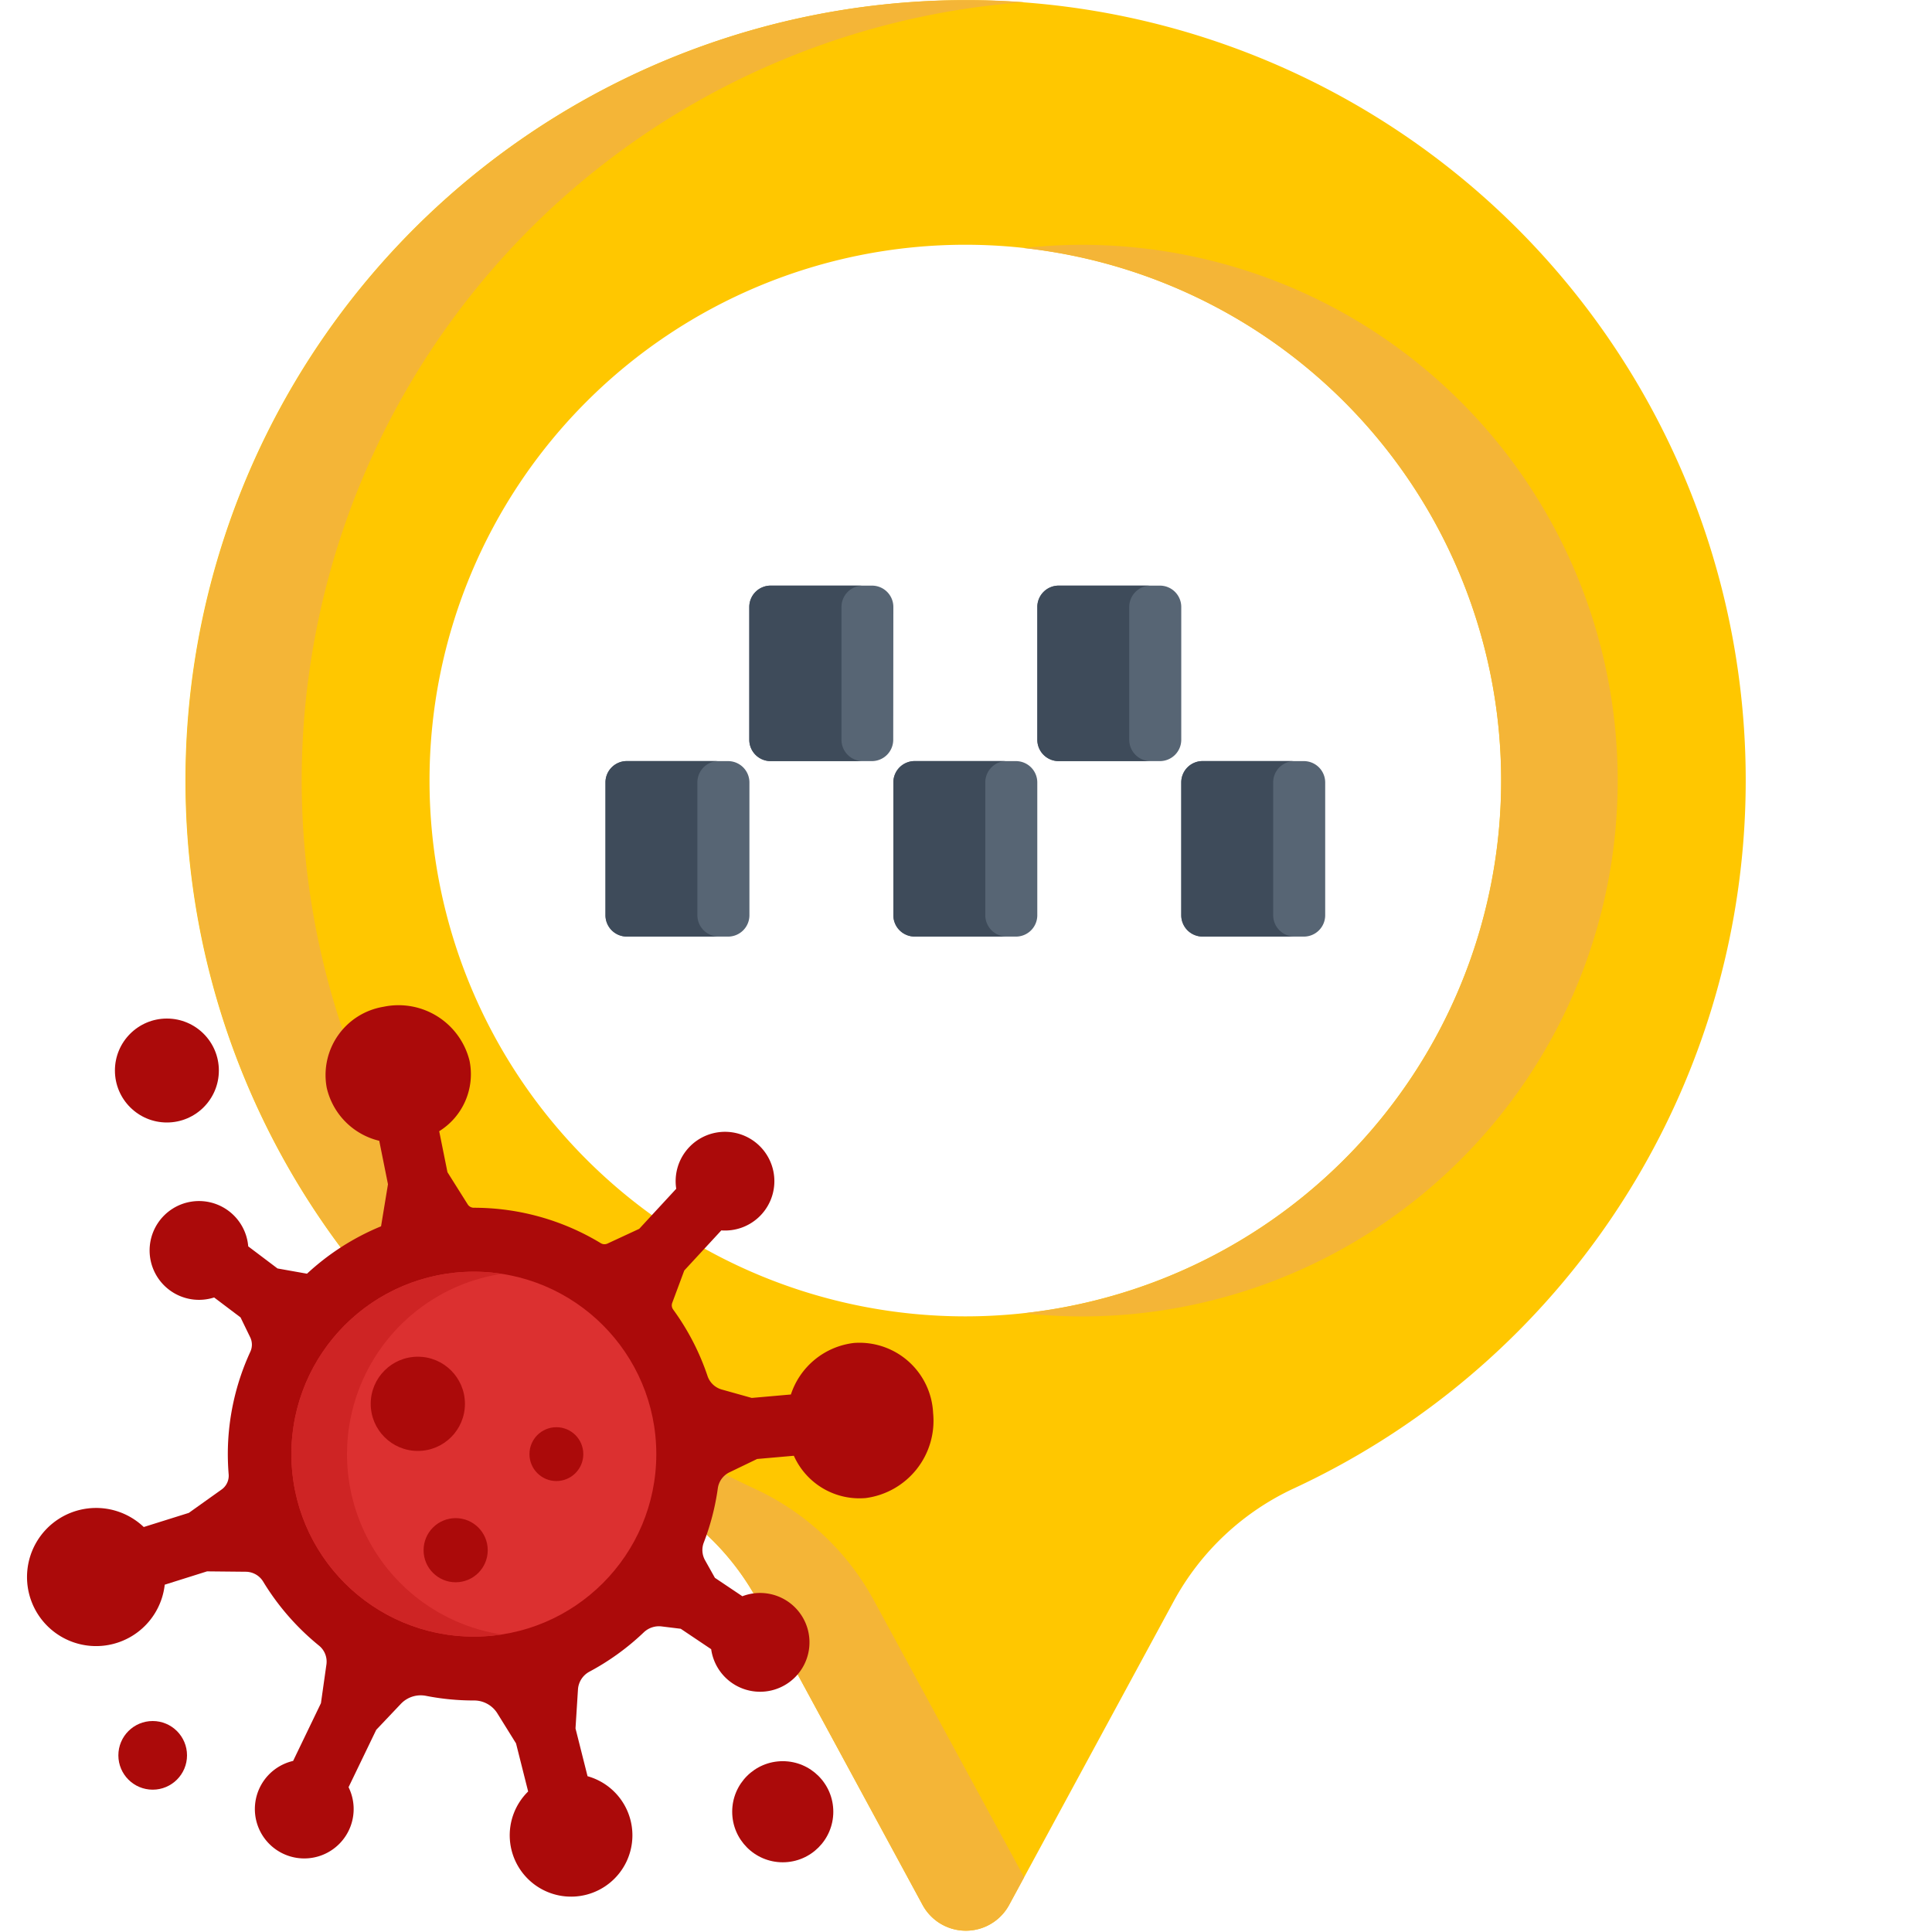 <svg xmlns="http://www.w3.org/2000/svg" xmlns:xlink="http://www.w3.org/1999/xlink" width="60" height="60" viewBox="0 0 60 60">
  <defs>
    <clipPath id="clip-path">
      <rect id="Rectangle_5469" data-name="Rectangle 5469" width="60" height="60" fill="#fff" stroke="#707070" stroke-width="1"/>
    </clipPath>
    <clipPath id="clip-path-2">
      <rect id="Rectangle_5476" data-name="Rectangle 5476" width="30" height="30" transform="translate(0)" fill="#fff" stroke="#707070" stroke-width="1"/>
    </clipPath>
  </defs>
  <g id="Group_45853" data-name="Group 45853" transform="translate(-1307 -794)">
    <g id="Group_45852" data-name="Group 45852" transform="translate(39 587)">
      <g id="Mask_Group_44500" data-name="Mask Group 44500" transform="translate(1268 207)" clip-path="url(#clip-path)">
        <g id="pin_1_" data-name="pin (1)" transform="translate(5.738)">
          <path id="Path_79188" data-name="Path 79188" d="M90.385,7.1A24.232,24.232,0,1,0,63.1,46.24a8.049,8.049,0,0,1,3.7,3.484l5.113,9.435a1.529,1.529,0,0,0,2.689,0l5.113-9.435a8.151,8.151,0,0,1,3.744-3.507A24.245,24.245,0,0,0,90.385,7.1ZM73.241,40.881a16.64,16.64,0,1,1,16.64-16.64A16.64,16.64,0,0,1,73.241,40.881Z" transform="translate(-49 0)" fill="#ffc700"/>
          <g id="Group_44880" data-name="Group 44880" transform="translate(0 0.001)">
            <path id="Path_79189" data-name="Path 79189" d="M70.414,49.73a8.049,8.049,0,0,0-3.7-3.484A24.234,24.234,0,0,1,75.061.074,24.237,24.237,0,0,0,63.1,46.245a8.049,8.049,0,0,1,3.7,3.484l5.113,9.435a1.529,1.529,0,0,0,2.689,0l.465-.859Z" transform="translate(-49 -0.006)" fill="#f4b537"/>
            <path id="Path_79190" data-name="Path 79190" d="M271.453,98.092a16.825,16.825,0,0,0,1.81.1,16.64,16.64,0,0,0,0-33.28,16.826,16.826,0,0,0-1.81.1,16.64,16.64,0,0,1,0,33.083Z" transform="translate(-245.402 -57.31)" fill="#f4b537"/>
          </g>
          <path id="Path_79191" data-name="Path 79191" d="M203.211,155.96a.663.663,0,0,0-.663-.663H199.4a.663.663,0,0,0-.663.663v4.124a.663.663,0,0,0,.663.663h3.144a.663.663,0,0,0,.663-.663Z" transform="translate(-181.205 -137.11)" fill="#576574"/>
          <path id="Path_79192" data-name="Path 79192" d="M279.557,155.96a.663.663,0,0,0-.663-.663H275.75a.663.663,0,0,0-.663.663v4.124a.663.663,0,0,0,.663.663h3.144a.663.663,0,0,0,.663-.663Z" transform="translate(-248.61 -137.11)" fill="#576574"/>
          <path id="Path_79193" data-name="Path 79193" d="M164.375,201.839h-3.144a.663.663,0,0,0-.663.663v4.124a.663.663,0,0,0,.663.663h3.144a.663.663,0,0,0,.663-.663V202.5A.663.663,0,0,0,164.375,201.839Z" transform="translate(-147.502 -178.202)" fill="#576574"/>
          <path id="Path_79194" data-name="Path 79194" d="M317.067,201.839h-3.144a.663.663,0,0,0-.663.663v4.124a.663.663,0,0,0,.663.663h3.144a.663.663,0,0,0,.663-.663V202.5A.663.663,0,0,0,317.067,201.839Z" transform="translate(-282.313 -178.202)" fill="#576574"/>
          <path id="Path_79195" data-name="Path 79195" d="M240.721,201.839h-3.144a.663.663,0,0,0-.663.663v4.124a.663.663,0,0,0,.663.663h3.144a.663.663,0,0,0,.663-.663V202.5A.663.663,0,0,0,240.721,201.839Z" transform="translate(-214.908 -178.202)" fill="#576574"/>
          <path id="Path_79196" data-name="Path 79196" d="M201.6,160.084V155.96a.663.663,0,0,1,.663-.663H199.4a.663.663,0,0,0-.663.663v4.124a.663.663,0,0,0,.663.663h2.855A.663.663,0,0,1,201.6,160.084Z" transform="translate(-181.205 -137.11)" fill="#3e4b5a"/>
          <path id="Path_79197" data-name="Path 79197" d="M277.942,160.084V155.96a.663.663,0,0,1,.663-.663H275.75a.663.663,0,0,0-.663.663v4.124a.663.663,0,0,0,.663.663h2.855A.663.663,0,0,1,277.942,160.084Z" transform="translate(-248.61 -137.11)" fill="#3e4b5a"/>
          <path id="Path_79198" data-name="Path 79198" d="M163.422,206.626V202.5a.663.663,0,0,1,.663-.663H161.23a.663.663,0,0,0-.663.663v4.124a.663.663,0,0,0,.663.663h2.855A.663.663,0,0,1,163.422,206.626Z" transform="translate(-147.502 -178.202)" fill="#3e4b5a"/>
          <path id="Path_79199" data-name="Path 79199" d="M316.115,206.626V202.5a.663.663,0,0,1,.663-.663h-2.855a.663.663,0,0,0-.663.663v4.124a.663.663,0,0,0,.663.663h2.855A.663.663,0,0,1,316.115,206.626Z" transform="translate(-282.313 -178.202)" fill="#3e4b5a"/>
          <path id="Path_79200" data-name="Path 79200" d="M239.768,206.626V202.5a.663.663,0,0,1,.663-.663h-2.855a.663.663,0,0,0-.663.663v4.124a.663.663,0,0,0,.663.663h2.855A.663.663,0,0,1,239.768,206.626Z" transform="translate(-214.907 -178.202)" fill="#3e4b5a"/>
        </g>
      </g>
    </g>
    <g id="Group_45890" data-name="Group 45890" transform="translate(5 587)">
      <g id="Mask_Group_44507" data-name="Mask Group 44507" transform="translate(1302 237)" clip-path="url(#clip-path-2)">
        <g id="virus_1_" data-name="virus (1)" transform="translate(0.834 1.22)">
          <g id="XMLID_107_" transform="translate(0 0)">
            <g id="Group_44918" data-name="Group 44918">
              <path id="Path_79227" data-name="Path 79227" d="M28.145,16.718a2.421,2.421,0,0,1-2.09,2.638,2.229,2.229,0,0,1-2.235-1.313l-1.141.1-.861.415a.65.65,0,0,0-.36.5,7.594,7.594,0,0,1-.434,1.677.647.647,0,0,0,.037.551l.307.548.853.572a1.534,1.534,0,1,1-.969,1.644l-.945-.634-.595-.073a.685.685,0,0,0-.557.188,7.7,7.7,0,0,1-1.685,1.218.677.677,0,0,0-.355.557l-.076,1.205.374,1.484a1.905,1.905,0,1,1-1.845.474l-.376-1.493-.58-.933a.85.85,0,0,0-.726-.4h0A7.693,7.693,0,0,1,12.4,25.5a.849.849,0,0,0-.783.246l-.767.809-.859,1.781a1.534,1.534,0,1,1-1.722-.816l.864-1.793.17-1.2a.639.639,0,0,0-.228-.586,7.722,7.722,0,0,1-1.737-1.991.638.638,0,0,0-.541-.305l-1.2-.012-1.315.414a2.145,2.145,0,1,1-.652-1.791l1.4-.439,1.02-.727a.525.525,0,0,0,.217-.472q-.025-.308-.026-.621a7.605,7.605,0,0,1,.7-3.186.523.523,0,0,0-.005-.447l-.3-.618-.82-.619a1.534,1.534,0,1,1,1.059-1.587l.909.686.916.163a7.67,7.67,0,0,1,2.3-1.472l.215-1.306-.271-1.349a2.2,2.2,0,0,1-1.63-1.643A2.148,2.148,0,0,1,11.072,4.1a2.271,2.271,0,0,1,2.676,1.676,2.086,2.086,0,0,1-.942,2.188l.256,1.272.629,1a.225.225,0,0,0,.191.105h0a7.6,7.6,0,0,1,3.942,1.1.222.222,0,0,0,.208.012l.985-.457,1.15-1.245a1.533,1.533,0,1,1,1.4,1.293l-1.15,1.245-.374,1.005a.222.222,0,0,0,.029.208,7.612,7.612,0,0,1,1.066,2.061.653.653,0,0,0,.44.422l.935.262,1.215-.107a2.349,2.349,0,0,1,1.956-1.6,2.29,2.29,0,0,1,2.461,2.181Z" transform="translate(0 -4.053)" fill="#ab0a0a"/>
            </g>
          </g>
          <g id="XMLID_8_" transform="translate(8.216 8.274)">
            <g id="Group_44919" data-name="Group 44919">
              <ellipse id="Ellipse_1151" data-name="Ellipse 1151" cx="5.666" cy="5.666" rx="5.666" ry="5.666" fill="#dc3030"/>
            </g>
          </g>
          <path id="Path_79228" data-name="Path 79228" d="M143.143,152.129a5.667,5.667,0,0,1,4.8-5.6,5.666,5.666,0,1,0,0,11.2A5.667,5.667,0,0,1,143.143,152.129Z" transform="translate(-133.2 -138.189)" fill="#ce2424"/>
          <g id="Group_44920" data-name="Group 44920" transform="translate(2.735 0.412)">
            <circle id="Ellipse_1152" data-name="Ellipse 1152" cx="1.614" cy="1.614" r="1.614" transform="translate(0)" fill="#ab0a0a"/>
            <circle id="Ellipse_1153" data-name="Ellipse 1153" cx="1.066" cy="1.066" r="1.066" transform="translate(0.107 21.816)" fill="#ab0a0a"/>
            <circle id="Ellipse_1154" data-name="Ellipse 1154" cx="1.57" cy="1.57" r="1.57" transform="translate(19.17 23.063)" fill="#ab0a0a"/>
            <circle id="Ellipse_1155" data-name="Ellipse 1155" cx="1.463" cy="1.463" r="1.463" transform="translate(7.944 10.502)" fill="#ab0a0a"/>
            <ellipse id="Ellipse_1156" data-name="Ellipse 1156" cx="0.996" cy="0.996" rx="0.996" ry="0.996" transform="translate(9.586 15.515)" fill="#ab0a0a"/>
            <circle id="Ellipse_1157" data-name="Ellipse 1157" cx="0.836" cy="0.836" r="0.836" transform="translate(12.874 12.691)" fill="#ab0a0a"/>
          </g>
        </g>
      </g>
    </g>
  </g>
</svg>
